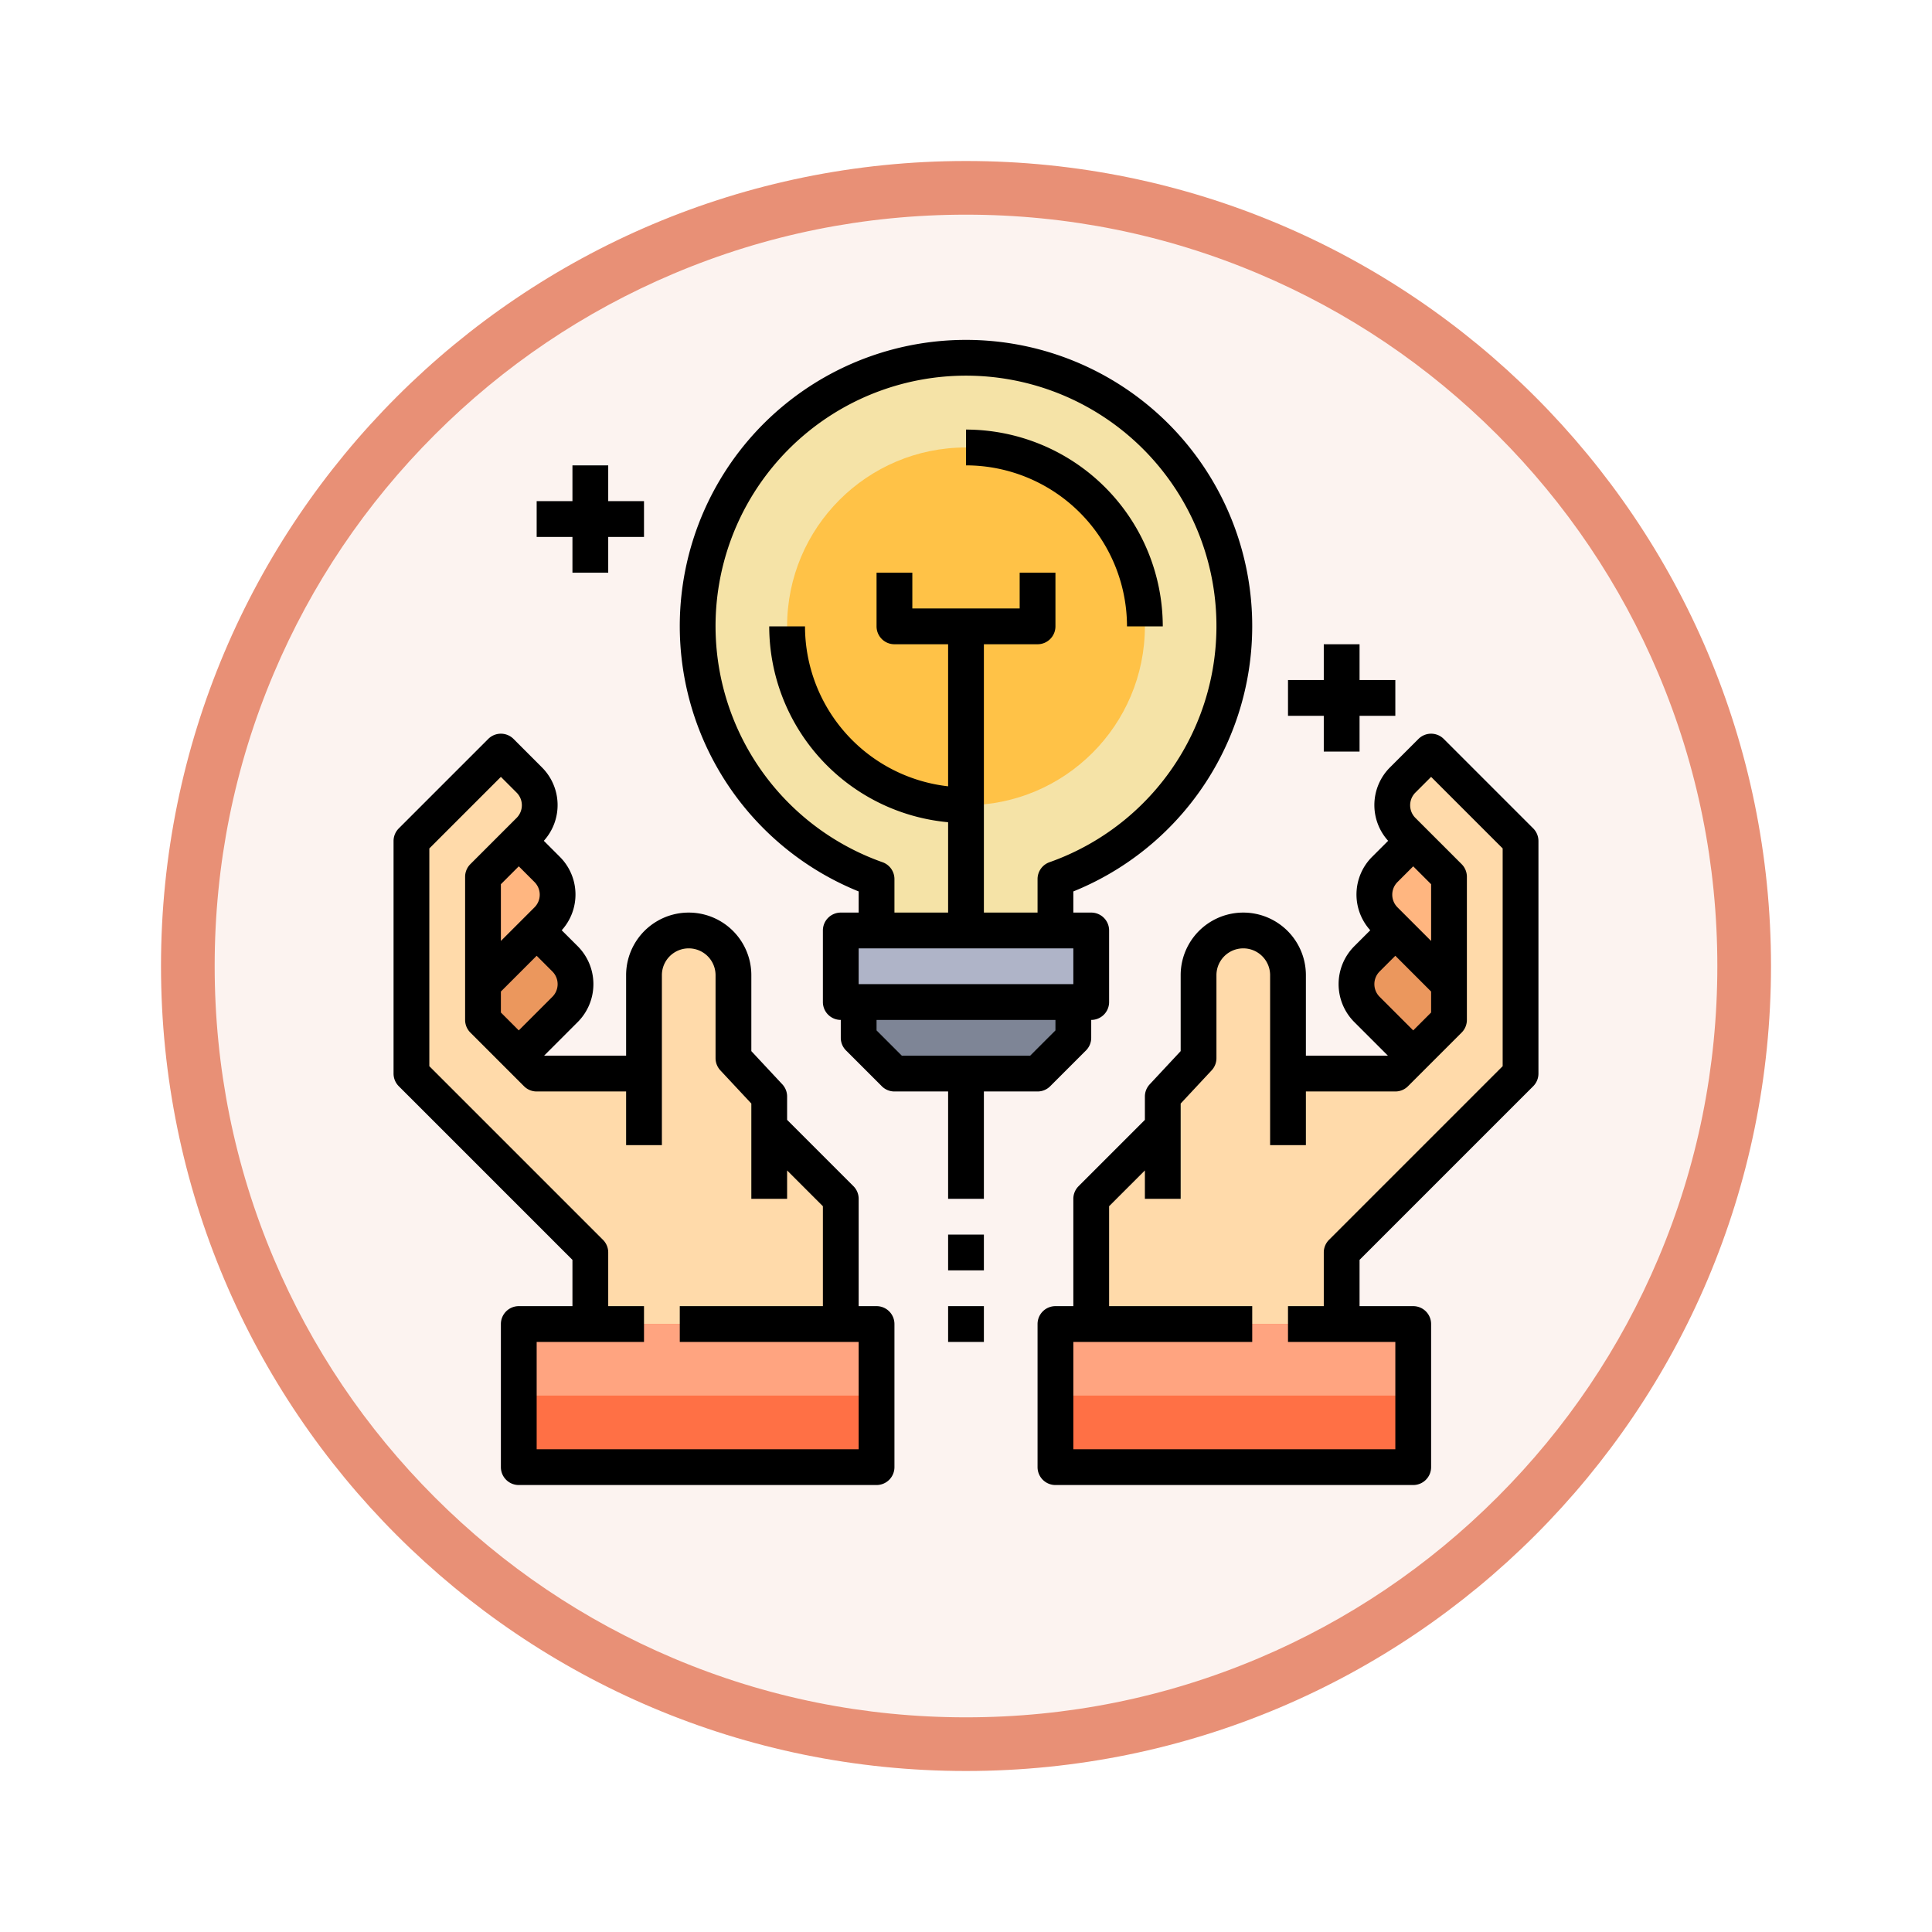 <svg xmlns="http://www.w3.org/2000/svg" xmlns:xlink="http://www.w3.org/1999/xlink" width="108" height="108" viewBox="0 0 108 108">
  <defs>
    <filter id="Trazado_982547" x="0" y="0" width="108" height="108" filterUnits="userSpaceOnUse">
      <feOffset dy="3" input="SourceAlpha"/>
      <feGaussianBlur stdDeviation="3" result="blur"/>
      <feFlood flood-opacity="0.161"/>
      <feComposite operator="in" in2="blur"/>
      <feComposite in="SourceGraphic"/>
    </filter>
  </defs>
  <g id="Grupo_1162520" data-name="Grupo 1162520" transform="translate(-616.637 -845)">
    <g id="Grupo_1162408" data-name="Grupo 1162408" transform="translate(5.637 -1732)">
      <g id="Grupo_1158624" data-name="Grupo 1158624" transform="translate(0 2113)">
        <g id="Grupo_1155790" data-name="Grupo 1155790" transform="translate(-5 -3446)">
          <g id="Grupo_1153177" data-name="Grupo 1153177" transform="translate(362 3397)">
            <g id="Grupo_1149598" data-name="Grupo 1149598" transform="translate(80 315)">
              <g id="Grupo_1148770" data-name="Grupo 1148770" transform="translate(-27 -2583)">
                <g id="Grupo_1146954" data-name="Grupo 1146954" transform="translate(-415 -1202)">
                  <g transform="matrix(1, 0, 0, 1, 616, 3983)" filter="url(#Trazado_982547)">
                    <g id="Trazado_982547-2" data-name="Trazado 982547" transform="translate(9 6)" fill="#fcf3f0">
                      <path d="M 45 88.5 C 39.127 88.5 33.43 87.35 28.068 85.082 C 22.889 82.891 18.236 79.755 14.241 75.759 C 10.245 71.764 7.109 67.111 4.918 61.932 C 2.65 56.57 1.5 50.873 1.5 45 C 1.5 39.127 2.65 33.43 4.918 28.068 C 7.109 22.889 10.245 18.236 14.241 14.241 C 18.236 10.245 22.889 7.109 28.068 4.918 C 33.43 2.65 39.127 1.5 45 1.5 C 50.873 1.5 56.57 2.65 61.932 4.918 C 67.111 7.109 71.764 10.245 75.759 14.241 C 79.755 18.236 82.891 22.889 85.082 28.068 C 87.35 33.43 88.5 39.127 88.5 45 C 88.5 50.873 87.35 56.57 85.082 61.932 C 82.891 67.111 79.755 71.764 75.759 75.759 C 71.764 79.755 67.111 82.891 61.932 85.082 C 56.57 87.35 50.873 88.5 45 88.5 Z" stroke="none"/>
                      <path d="M 45 3 C 39.329 3 33.829 4.11 28.653 6.299 C 23.652 8.415 19.16 11.443 15.302 15.302 C 11.443 19.16 8.415 23.652 6.299 28.653 C 4.11 33.829 3 39.329 3 45 C 3 50.671 4.11 56.171 6.299 61.347 C 8.415 66.348 11.443 70.84 15.302 74.698 C 19.16 78.557 23.652 81.585 28.653 83.701 C 33.829 85.89 39.329 87 45 87 C 50.671 87 56.171 85.89 61.347 83.701 C 66.348 81.585 70.84 78.557 74.698 74.698 C 78.557 70.84 81.585 66.348 83.701 61.347 C 85.89 56.171 87 50.671 87 45 C 87 39.329 85.89 33.829 83.701 28.653 C 81.585 23.652 78.557 19.16 74.698 15.302 C 70.84 11.443 66.348 8.415 61.347 6.299 C 56.171 4.11 50.671 3 45 3 M 45 0 C 69.853 0 90 20.147 90 45 C 90 69.853 69.853 90 45 90 C 20.147 90 0 69.853 0 45 C 0 20.147 20.147 0 45 0 Z" stroke="none" fill="#e89076"/>
                    </g>
                  </g>
                </g>
              </g>
            </g>
          </g>
        </g>
      </g>
    </g>
    <g id="_15-Knowledge" data-name="15-Knowledge" transform="translate(638.637 864.014)">
      <path id="Trazado_1014414" data-name="Trazado 1014414" d="M47,16A15,15,0,0,1,37,30.13V33H27V30.13A15,15,0,1,1,47,16Z" fill="#f5e3a7"/>
      <path id="Trazado_1014415" data-name="Trazado 1014415" d="M38,37v2l-2,2H28l-2-2V37Z" fill="#7e8596"/>
      <path id="Trazado_1014416" data-name="Trazado 1014416" d="M39,33v4H25V33H39Z" fill="#afb4c8"/>
      <circle id="Elipse_11835" data-name="Elipse 11835" cx="10" cy="10" r="10" transform="translate(22 6)" fill="#ffc247"/>
      <path id="Trazado_1014417" data-name="Trazado 1014417" d="M50,41h6l1-1,2-2V30l-2-2-.59-.59a1.992,1.992,0,0,1,0-2.82L58,23l5,5V41L53,51v4H39V48l4-4V42.28l2-2.14V35.5a2.5,2.5,0,0,1,5,0Z" fill="#ffdaaa"/>
      <path id="Trazado_1014418" data-name="Trazado 1014418" d="M59,36v2l-2,2-2.59-2.59a1.992,1.992,0,0,1,0-2.82L56,33Z" fill="#eb975d"/>
      <path id="Trazado_1014419" data-name="Trazado 1014419" d="M59,30v6l-3-3-.59-.59a1.992,1.992,0,0,1,0-2.82L57,28Z" fill="#ffb680"/>
      <path id="Trazado_1014420" data-name="Trazado 1014420" d="M21,44l4,4v7H11V51L1,41V28l5-5,1.59,1.59a1.992,1.992,0,0,1,0,2.82L7,28,5,30v8l2,2,1,1h6V35.5a2.5,2.5,0,0,1,5,0v4.64l2,2.14Z" fill="#ffdaaa"/>
      <path id="Trazado_1014421" data-name="Trazado 1014421" d="M9.59,34.59a1.992,1.992,0,0,1,0,2.82L7,40,5,38V36l3-3Z" fill="#eb975d"/>
      <path id="Trazado_1014422" data-name="Trazado 1014422" d="M8.59,29.59a1.992,1.992,0,0,1,0,2.82L8,33,5,36V30l2-2Z" fill="#ffb680"/>
      <path id="Trazado_1014423" data-name="Trazado 1014423" d="M7,55H27v8H7Z" fill="#ff7045"/>
      <path id="Trazado_1014424" data-name="Trazado 1014424" d="M7,55H27v4H7Z" fill="#ffa480"/>
      <path id="Trazado_1014425" data-name="Trazado 1014425" d="M37,55H57v8H37Z" fill="#ff7045"/>
      <path id="Trazado_1014426" data-name="Trazado 1014426" d="M37,55H57v4H37Z" fill="#ffa480"/>
      <path id="Trazado_1014427" data-name="Trazado 1014427" d="M63.707,27.293l-5-5a1,1,0,0,0-1.414,0l-1.586,1.585a2.977,2.977,0,0,0-.109,4.11l-.891.89a2.977,2.977,0,0,0-.109,4.11l-.891.891a3,3,0,0,0,0,4.242L55.586,40H51V35.5a3.5,3.5,0,1,0-7,0v4.244L42.27,41.6a1,1,0,0,0-.27.682v1.306l-3.707,3.707A1,1,0,0,0,38,48v6H37a1,1,0,0,0-1,1v8a1,1,0,0,0,1,1H57a1,1,0,0,0,1-1V55a1,1,0,0,0-1-1H54V51.414l9.707-9.707A1,1,0,0,0,64,41V28a1,1,0,0,0-.293-.707ZM58,33.586l-1.879-1.879a1,1,0,0,1,0-1.414L57,29.414l1,1Zm-2.879,3.121a1,1,0,0,1,0-1.414L56,34.414l2,2v1.172l-1,1ZM62,40.586l-9.707,9.707A1,1,0,0,0,52,51v3H50v2h6v6H38V56H48V54H40V48.414l2-2V48h2V42.675l1.73-1.854a1,1,0,0,0,.27-.682V35.5a1.5,1.5,0,0,1,3,0V45h2V42h5a1,1,0,0,0,.707-.293l3-3A1,1,0,0,0,60,38V30a1,1,0,0,0-.293-.707l-2.586-2.586a1,1,0,0,1,0-1.414L58,24.414l4,4Z"/>
      <path id="Trazado_1014428" data-name="Trazado 1014428" d="M27,54H26V48a1,1,0,0,0-.293-.707L22,43.586V42.28a1,1,0,0,0-.27-.682L20,39.744V35.5a3.5,3.5,0,0,0-7,0V40H8.414l1.879-1.879a3,3,0,0,0,0-4.242L9.4,32.988a2.976,2.976,0,0,0-.109-4.109L8.4,27.988a2.976,2.976,0,0,0-.109-4.109L6.707,22.293a1,1,0,0,0-1.414,0l-5,5A1,1,0,0,0,0,28V41a1,1,0,0,0,.293.707L10,51.414V54H7a1,1,0,0,0-1,1v8a1,1,0,0,0,1,1H27a1,1,0,0,0,1-1V55A1,1,0,0,0,27,54ZM8.879,36.707,7,38.586l-1-1V36.414l2-2,.879.879a1,1,0,0,1,0,1.414ZM7,29.414l.879.879a1,1,0,0,1,0,1.414L6,33.586V30.414ZM26,62H8V56h6V54H12V51a1,1,0,0,0-.293-.707L2,40.586V28.414l4-4,.879.879a1,1,0,0,1,0,1.414L4.293,29.293A1,1,0,0,0,4,30v8a1,1,0,0,0,.293.707l3,3A1,1,0,0,0,8,42h5v3h2V35.5a1.5,1.5,0,0,1,3,0v4.639a1,1,0,0,0,.27.682L20,42.675V48h2V46.414l2,2V54H16v2H26Z"/>
      <path id="Trazado_1014429" data-name="Trazado 1014429" d="M52,23h2V21h2V19H54V17H52v2H50v2h2Z"/>
      <path id="Trazado_1014430" data-name="Trazado 1014430" d="M10,13h2V11h2V9H12V7H10V9H8v2h2Z"/>
      <path id="Trazado_1014431" data-name="Trazado 1014431" d="M41,16h2A11.013,11.013,0,0,0,32,5V7a9.01,9.01,0,0,1,9,9Z"/>
      <path id="Trazado_1014432" data-name="Trazado 1014432" d="M36,42a1,1,0,0,0,.707-.293l2-2A1,1,0,0,0,39,39V38a1,1,0,0,0,1-1V33a1,1,0,0,0-1-1H38V30.818a16,16,0,1,0-12,0V32H25a1,1,0,0,0-1,1v4a1,1,0,0,0,1,1v1a1,1,0,0,0,.293.707l2,2A1,1,0,0,0,28,42h3v6h2V42ZM27.334,29.185a14,14,0,1,1,9.332,0,1,1,0,0,0-.666.943V32H33V17h3a1,1,0,0,0,1-1V13H35v2H29V13H27v3a1,1,0,0,0,1,1h3v7.941A9.01,9.01,0,0,1,23,16H21A11.01,11.01,0,0,0,31,26.949V32H28V30.128a1,1,0,0,0-.666-.943ZM26,34H38v2H26Zm1,4.586V38H37v.586L35.586,40H28.414Z"/>
      <path id="Trazado_1014433" data-name="Trazado 1014433" d="M31,50h2v2H31Z"/>
      <path id="Trazado_1014434" data-name="Trazado 1014434" d="M31,54h2v2H31Z"/>
    </g>
  </g>
</svg>
